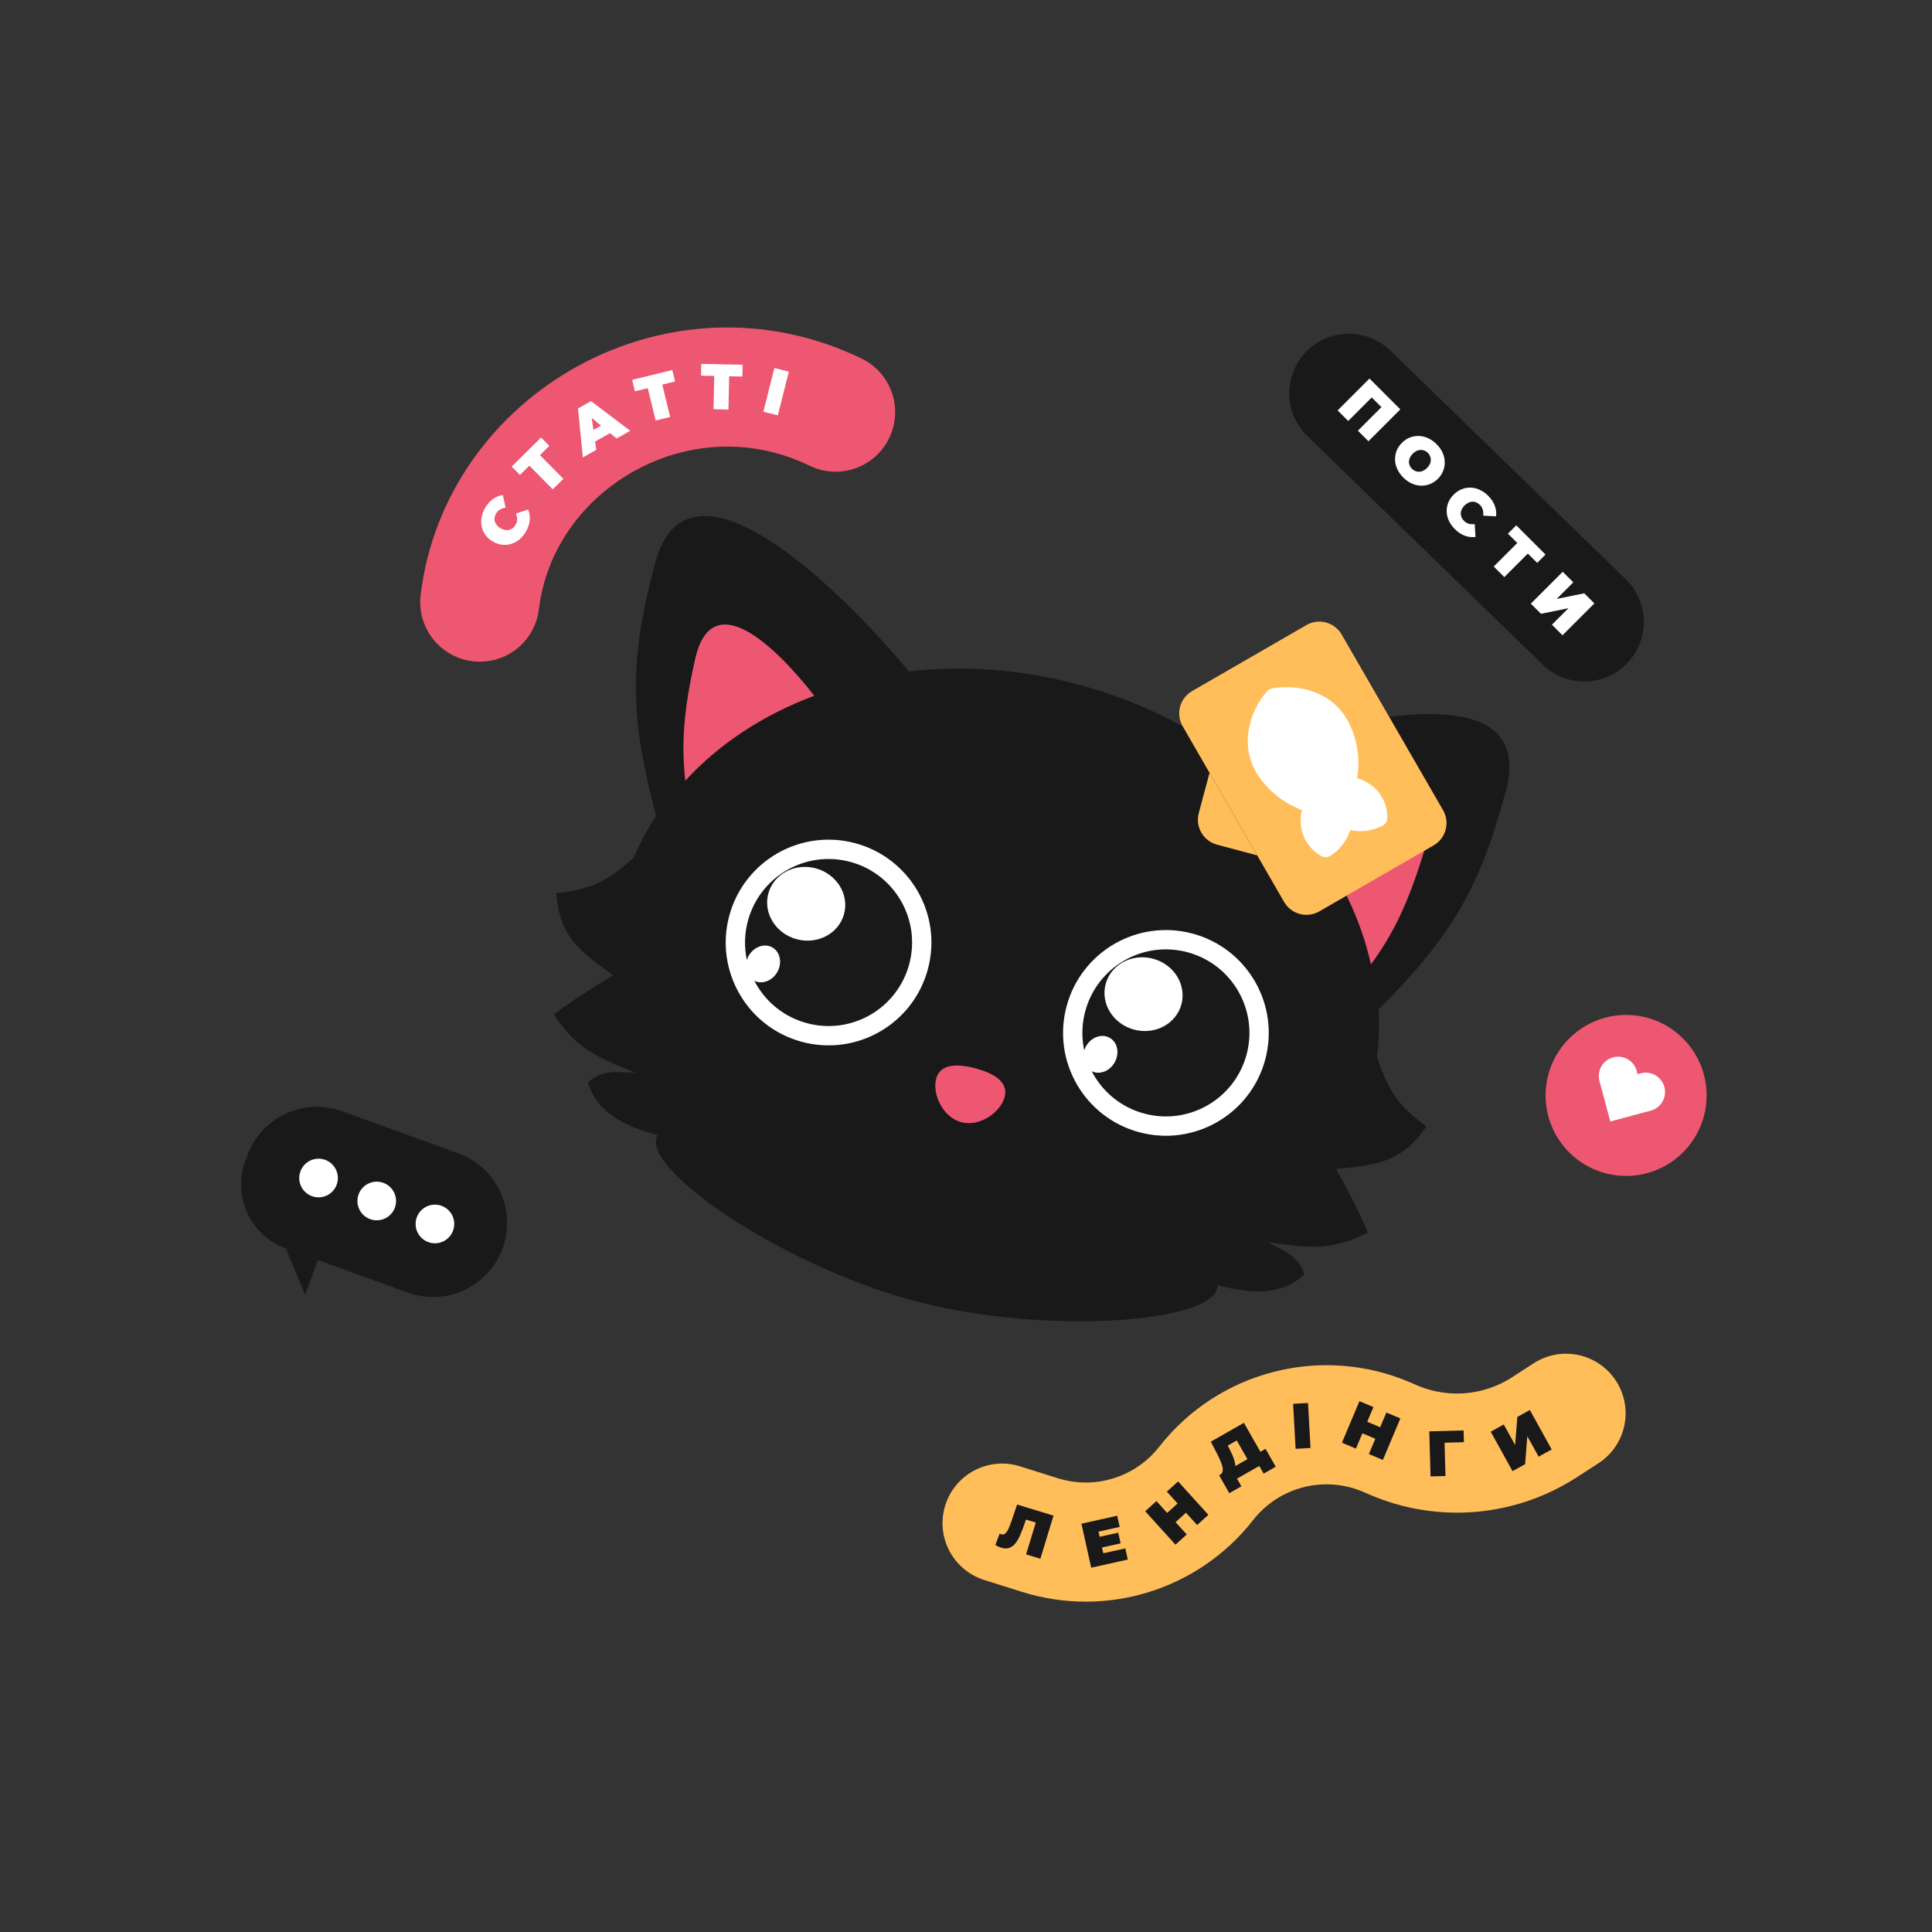 <svg width="600" height="600" viewBox="0 0 600 600" fill="none" xmlns="http://www.w3.org/2000/svg">
<rect x="0" y="0" width="600" height="600" fill="#333333" stroke="none"/>
<circle cx="505" cy="340.197" r="25" fill="#EE5771"/>
<path d="M512.648 344.918C515.849 344.06 517.748 340.77 516.891 337.569C516.033 334.368 512.743 332.469 509.542 333.326L508.576 333.585L508.318 332.619C507.46 329.419 504.17 327.519 500.969 328.377C497.768 329.234 495.869 332.524 496.727 335.725L500.091 348.282L512.648 344.918Z" fill="white"/>
<path d="M196.852 266.335C216.247 220.467 275.296 196.63 334.925 212.607C394.553 228.584 433.773 278.753 427.635 328.173C431.224 339.089 434.636 343.787 443.002 349.784C435.629 360.478 428.49 361.844 414.935 363.013C419.129 370.765 421.469 375.109 424.812 382.746C413.557 388.569 406.428 387.573 393.779 385.807L393.66 385.79L393.776 385.847C399.91 388.86 403.384 390.567 405.052 395.759C398.463 402.13 389.286 402.112 378.114 399.119C378.683 410.663 325.038 415.003 283.663 403.917C242.289 392.83 198.001 362.249 204.265 352.536C193.093 349.543 185.137 344.97 182.617 336.158C186.657 332.495 190.52 332.754 197.338 333.212L197.467 333.221L197.355 333.175C185.518 328.381 178.846 325.678 172.01 315.008C178.724 310.066 182.923 307.473 190.431 302.857C179.276 295.067 173.776 290.315 172.739 277.368C182.983 276.356 188.286 273.994 196.852 266.335Z" fill="#1A1919"/>
<path d="M203.485 174.767C195.098 205.929 195.717 222.977 203.89 253.973C206.533 249.894 209.525 246.046 212.827 242.446C211.536 230.333 212.424 220.104 215.893 204.668C221.018 181.866 240.447 200.194 252.868 216.068C262.199 212.578 272.22 210.182 282.674 208.999C260.936 182.732 213.745 136.652 203.485 174.767Z" fill="#1A1919"/>
<path d="M215.893 204.668C212.424 220.104 211.536 230.333 212.827 242.446C223.399 230.923 237.156 221.944 252.868 216.068C240.447 200.194 221.018 181.866 215.893 204.668Z" fill="#EE5771"/>
<path d="M467.689 245.56C459.372 276.741 450.312 291.195 427.736 313.952C427.486 309.098 426.819 304.27 425.759 299.501C432.934 289.656 437.279 280.353 441.993 265.251C448.956 242.942 422.966 249.1 404.272 256.636C397.936 248.948 390.455 241.863 381.994 235.611C413.953 223.733 477.862 207.422 467.689 245.56Z" fill="#1A1919"/>
<path d="M441.993 265.251C437.279 280.353 432.934 289.656 425.759 299.501C422.365 284.236 414.942 269.581 404.272 256.636C422.966 249.1 448.956 242.942 441.993 265.251Z" fill="#EE5771"/>
<path d="M311.989 340.717C310.753 345.329 304.383 350.07 298.513 348.498C292.643 346.925 289.496 339.633 290.732 335.021C291.968 330.409 297.118 330.223 302.988 331.796C308.858 333.369 313.225 336.105 311.989 340.717Z" fill="#EE5771"/>
<circle cx="257.318" cy="292.708" r="28.936" transform="rotate(15 257.318 292.708)" fill="#1A1919" stroke="white" stroke-width="6"/>
<ellipse cx="250.371" cy="280.676" rx="12.182" ry="11.396" transform="rotate(15 250.371 280.676)" fill="white"/>
<ellipse cx="236.952" cy="299.359" rx="5.109" ry="5.895" transform="rotate(29.399 236.952 299.359)" fill="white"/>
<circle cx="362.083" cy="320.779" r="28.936" transform="rotate(15 362.083 320.779)" fill="#1A1919" stroke="white" stroke-width="6"/>
<ellipse cx="355.137" cy="308.747" rx="12.182" ry="11.396" transform="rotate(15 355.137 308.747)" fill="white"/>
<ellipse cx="341.718" cy="327.431" rx="5.109" ry="5.895" transform="rotate(29.399 341.718 327.431)" fill="white"/>
<path d="M405.728 194.12C409.555 191.911 414.447 193.222 416.656 197.049L448.156 251.608C450.366 255.435 449.055 260.327 445.228 262.536L409.721 283.036C405.895 285.246 401.002 283.935 398.793 280.108L392.918 269.932L390.449 265.656L387.981 261.38L383.043 252.828L378.106 244.276L375.637 240L373.168 235.724L367.293 225.549C365.084 221.722 366.395 216.829 370.221 214.62L405.728 194.12Z" fill="#FFBE5A"/>
<path d="M383.043 252.828L378.106 244.276L375.637 240L372.286 252.507C371.142 256.775 373.675 261.162 377.942 262.305L390.449 265.656L387.981 261.38L383.043 252.828Z" fill="#FFBE5A"/>
<path d="M429.482 256.364C429.869 256.137 430.195 255.82 430.43 255.438C430.666 255.057 430.803 254.625 430.831 254.179C430.908 251.863 430.336 249.576 429.18 247.573C428.023 245.57 426.328 243.931 424.284 242.839C423.396 242.345 422.458 241.944 421.486 241.643C422.51 235.472 421.457 229.149 418.492 223.66C412.405 213.117 400.38 212.656 394.883 213.862C394.367 214.003 393.896 214.275 393.515 214.651C389.722 218.809 384.109 229.454 390.196 239.997C393.484 245.307 398.451 249.371 404.32 251.554C404.097 252.552 403.968 253.568 403.934 254.588C403.863 256.903 404.437 259.188 405.593 261.19C406.749 263.192 408.441 264.832 410.481 265.928C410.881 266.127 411.324 266.224 411.771 266.211C412.219 266.198 412.657 266.075 413.047 265.853C416.034 263.991 418.263 261.131 419.332 257.788C422.771 258.535 426.371 258.03 429.482 256.364Z" fill="white"/>
<path d="M156.103 387.634C160.428 375.691 154.253 362.502 142.31 358.176L106.245 345.115C94.302 340.789 81.113 346.965 76.787 358.908L76.137 360.704C72.171 371.656 77.833 383.749 88.784 387.715L98.698 391.306L126.645 401.427C138.589 405.753 151.777 399.577 156.103 387.634Z" fill="#1A1919"/>
<path d="M88.784 387.715L98.698 391.306L94.782 402.118L88.784 387.715Z" fill="#1A1919"/>
<path d="M418.894 122.149L492 193.149" stroke="#1A1919" stroke-width="37" stroke-linecap="round"/>
<path d="M415.413 127.461L425.312 117.562L434.886 127.136L424.987 137.035L421.706 133.754L429.725 125.736L429.739 127.164L425.284 122.709L426.712 122.723L418.694 130.742L415.413 127.461ZM435.788 148.289C434.987 147.488 434.37 146.616 433.936 145.673C433.512 144.74 433.281 143.792 433.243 142.83C433.215 141.859 433.375 140.917 433.724 140.002C434.082 139.097 434.634 138.272 435.378 137.527C436.133 136.773 436.958 136.221 437.853 135.872C438.768 135.524 439.706 135.368 440.667 135.406C441.639 135.434 442.591 135.66 443.524 136.085C444.467 136.518 445.339 137.136 446.14 137.937C446.951 138.748 447.569 139.62 447.993 140.554C448.417 141.487 448.644 142.439 448.672 143.41C448.71 144.372 448.549 145.305 448.191 146.21C447.852 147.115 447.305 147.945 446.551 148.699C445.806 149.444 444.976 149.991 444.062 150.34C443.157 150.698 442.218 150.863 441.247 150.835C440.286 150.797 439.338 150.566 438.405 150.142C437.471 149.718 436.599 149.1 435.788 148.289ZM438.49 145.588C438.801 145.899 439.145 146.13 439.522 146.281C439.909 146.441 440.305 146.517 440.71 146.507C441.134 146.498 441.554 146.399 441.969 146.21C442.393 146.012 442.798 145.72 443.185 145.334C443.571 144.947 443.859 144.546 444.047 144.131C444.245 143.707 444.344 143.288 444.344 142.873C444.363 142.458 444.293 142.057 444.132 141.671C443.981 141.294 443.75 140.95 443.439 140.638C443.128 140.327 442.779 140.092 442.393 139.931C442.016 139.78 441.615 139.71 441.191 139.719C440.785 139.729 440.371 139.832 439.946 140.03C439.531 140.219 439.131 140.506 438.744 140.893C438.358 141.279 438.065 141.685 437.867 142.109C437.679 142.524 437.575 142.939 437.556 143.354C437.556 143.769 437.632 144.164 437.782 144.542C437.943 144.928 438.178 145.277 438.49 145.588ZM451.796 164.297C451.005 163.505 450.392 162.647 449.958 161.723C449.543 160.799 449.317 159.857 449.279 158.895C449.251 157.943 449.416 157.014 449.774 156.109C450.132 155.204 450.693 154.37 451.457 153.606C452.221 152.842 453.055 152.281 453.96 151.923C454.865 151.565 455.794 151.4 456.746 151.428C457.708 151.466 458.646 151.697 459.561 152.121C460.494 152.545 461.357 153.153 462.149 153.945C463.12 154.916 463.808 155.944 464.213 157.028C464.628 158.122 464.76 159.234 464.609 160.366L460.621 160.14C460.697 159.48 460.654 158.871 460.494 158.315C460.352 157.759 460.06 157.259 459.617 156.816C459.268 156.467 458.896 156.208 458.5 156.038C458.104 155.869 457.694 155.788 457.269 155.798C456.855 155.817 456.435 155.925 456.011 156.123C455.596 156.312 455.2 156.595 454.823 156.972C454.446 157.349 454.158 157.749 453.96 158.174C453.772 158.589 453.668 159.003 453.649 159.418C453.64 159.843 453.72 160.253 453.89 160.649C454.059 161.045 454.318 161.417 454.667 161.766C455.11 162.209 455.605 162.506 456.152 162.657C456.718 162.808 457.331 162.845 457.991 162.77L458.217 166.758C457.095 166.899 455.983 166.767 454.879 166.362C453.795 165.957 452.768 165.268 451.796 164.297ZM463.894 175.942L471.927 167.91V169.352L468.306 165.732L470.894 163.144L479.974 172.223L477.386 174.811L473.765 171.19H475.208L467.175 179.223L463.894 175.942ZM475.417 187.466L485.317 177.566L488.598 180.847L483.45 185.995L492.006 184.255L495.146 187.395L485.246 197.294L481.965 194.013L487.099 188.88L478.571 190.619L475.417 187.466Z" fill="white"/>
<path d="M311.209 473.026L322.945 476.72C341.815 482.658 362.39 476.272 374.582 460.693C387.89 443.687 410.998 437.805 430.817 446.379L432.62 447.159C447.974 453.801 465.633 452.327 479.673 443.231L486.345 438.909" stroke="#FFBE5A" stroke-width="37" stroke-linecap="round"/>
<path d="M310.948 480.653C310.667 480.567 310.373 480.457 310.066 480.321C309.759 480.186 309.441 480.019 309.111 479.821L310.443 476.275C310.61 476.368 310.77 476.438 310.923 476.484C311.42 476.636 311.852 476.545 312.219 476.21C312.586 475.876 312.919 475.378 313.218 474.717C313.521 474.043 313.818 473.276 314.108 472.416L315.873 467.246L327.179 470.695L323.095 484.086L318.657 482.732L321.965 471.885L322.649 473.139L317.77 471.652L318.96 470.906L318.101 473.446C317.67 474.723 317.223 475.869 316.76 476.884C316.314 477.891 315.814 478.729 315.262 479.397C314.714 480.052 314.084 480.494 313.373 480.723C312.674 480.956 311.866 480.933 310.948 480.653Z" fill="#1A1919"/>
<path d="M341.189 477.336L347.28 475.983L348.018 479.302L341.926 480.655L341.189 477.336ZM342.638 482.382L349.471 480.864L350.243 484.339L338.88 486.863L335.844 473.197L346.953 470.728L347.725 474.204L341.146 475.665L342.638 482.382Z" fill="#1A1919"/>
<path d="M362.376 463.241L365.872 460.07L375.277 470.441L371.78 473.612L362.376 463.241ZM368.55 476.54L365.054 479.711L355.65 469.34L359.146 466.169L368.55 476.54ZM368.551 469.574L364.847 472.933L362.241 470.059L365.945 466.7L368.551 469.574Z" fill="#1A1919"/>
<path d="M388.216 454.594L384.09 447.346L381.291 448.939L381.751 449.828C382.091 450.478 382.39 451.098 382.649 451.687C382.907 452.277 383.117 452.833 383.276 453.356C383.447 453.872 383.56 454.352 383.614 454.797C383.661 455.231 383.64 455.626 383.552 455.983L378.947 457.96C379.33 457.742 379.57 457.437 379.668 457.043C379.771 456.632 379.766 456.151 379.653 455.602C379.533 455.041 379.327 454.422 379.034 453.746C378.745 453.05 378.398 452.305 377.99 451.509L376.022 447.727L386.311 441.87L392.248 452.298L388.216 454.594ZM381.766 463.72L378.6 458.158L393.026 449.945L396.192 455.507L392.438 457.645L391.082 455.263L384.165 459.201L385.52 461.583L381.766 463.72Z" fill="#1A1919"/>
<path d="M402.364 449.944L401.589 435.966L406.222 435.709L406.997 449.687L402.364 449.944Z" fill="#1A1919"/>
<path d="M430.552 438.669L434.902 440.501L429.467 453.403L425.117 451.571L430.552 438.669ZM421.099 449.878L416.749 448.046L422.184 435.144L426.534 436.976L421.099 449.878ZM427.415 446.94L422.807 444.999L424.314 441.423L428.921 443.364L427.415 446.94Z" fill="#1A1919"/>
<path d="M444.267 458.519L443.879 444.525L454.535 444.23L454.636 447.888L447.599 448.083L448.59 447.035L448.905 458.391L444.267 458.519Z" fill="#1A1919"/>
<path d="M469.736 456.876L462.951 444.63L467.009 442.381L470.537 448.749L471.225 440.045L475.109 437.893L481.894 450.139L477.836 452.388L474.317 446.038L473.637 454.715L469.736 456.876Z" fill="#1A1919"/>
<path d="M149 186.994C155 136.994 211 104.494 259.5 127.994" stroke="#EE5771" stroke-width="37" stroke-linecap="round"/>
<path d="M163.335 165.064C162.779 166.036 162.112 166.853 161.335 167.515C160.553 168.158 159.702 168.624 158.785 168.913C157.873 169.191 156.934 169.276 155.966 169.168C154.999 169.061 154.046 168.739 153.109 168.203C152.171 167.667 151.411 167.01 150.827 166.23C150.243 165.451 149.84 164.599 149.617 163.673C149.4 162.735 149.376 161.769 149.545 160.775C149.709 159.763 150.069 158.771 150.625 157.799C151.306 156.606 152.117 155.672 153.056 154.996C154.002 154.308 155.041 153.888 156.172 153.736L157.003 157.643C156.346 157.744 155.771 157.945 155.276 158.246C154.777 158.529 154.371 158.942 154.06 159.486C153.815 159.914 153.663 160.342 153.604 160.768C153.544 161.195 153.575 161.612 153.695 162.019C153.823 162.414 154.037 162.79 154.34 163.148C154.631 163.498 155.008 163.806 155.471 164.071C155.934 164.335 156.396 164.507 156.858 164.587C157.308 164.66 157.735 164.651 158.14 164.56C158.552 164.457 158.927 164.272 159.264 164.004C159.602 163.736 159.893 163.388 160.137 162.96C160.448 162.416 160.605 161.86 160.607 161.293C160.603 160.708 160.479 160.106 160.232 159.489L164.02 158.222C164.452 159.268 164.617 160.376 164.516 161.547C164.41 162.699 164.016 163.872 163.335 165.064Z" fill="white"/>
<path d="M171.666 151.97L163.674 143.896L165.117 143.903L161.478 147.505L158.903 144.904L168.029 135.871L170.603 138.472L166.964 142.074L166.972 140.632L174.963 148.705L171.666 151.97Z" fill="white"/>
<path d="M181.006 142.049L179.498 126.845L183.545 124.575L195.73 133.794L191.474 136.18L181.78 128.133L183.385 127.233L185.193 139.702L181.006 142.049ZM182.988 138.141L182.372 134.588L187.989 131.439L190.699 133.817L182.988 138.141Z" fill="white"/>
<path d="M203.624 130.59L200.927 119.555L202.16 120.303L197.186 121.519L196.317 117.964L208.79 114.915L209.659 118.47L204.685 119.686L205.434 118.453L208.131 129.488L203.624 130.59Z" fill="white"/>
<path d="M221.591 127.089L221.832 115.732L222.83 116.773L217.711 116.665L217.789 113.006L230.626 113.278L230.548 116.937L225.429 116.829L226.471 115.83L226.23 127.188L221.591 127.089Z" fill="white"/>
<path d="M237.069 127.862L240.485 114.285L244.985 115.417L241.569 128.994L237.069 127.862Z" fill="white"/>
<circle cx="98.929" cy="365.842" r="6" transform="rotate(43.851 98.929 365.842)" fill="white"/>
<circle cx="117.001" cy="372.977" r="6" transform="rotate(43.851 117.001 372.977)" fill="white"/>
<circle cx="135.072" cy="380.113" r="6" transform="rotate(43.851 135.072 380.113)" fill="white"/>
</svg>
